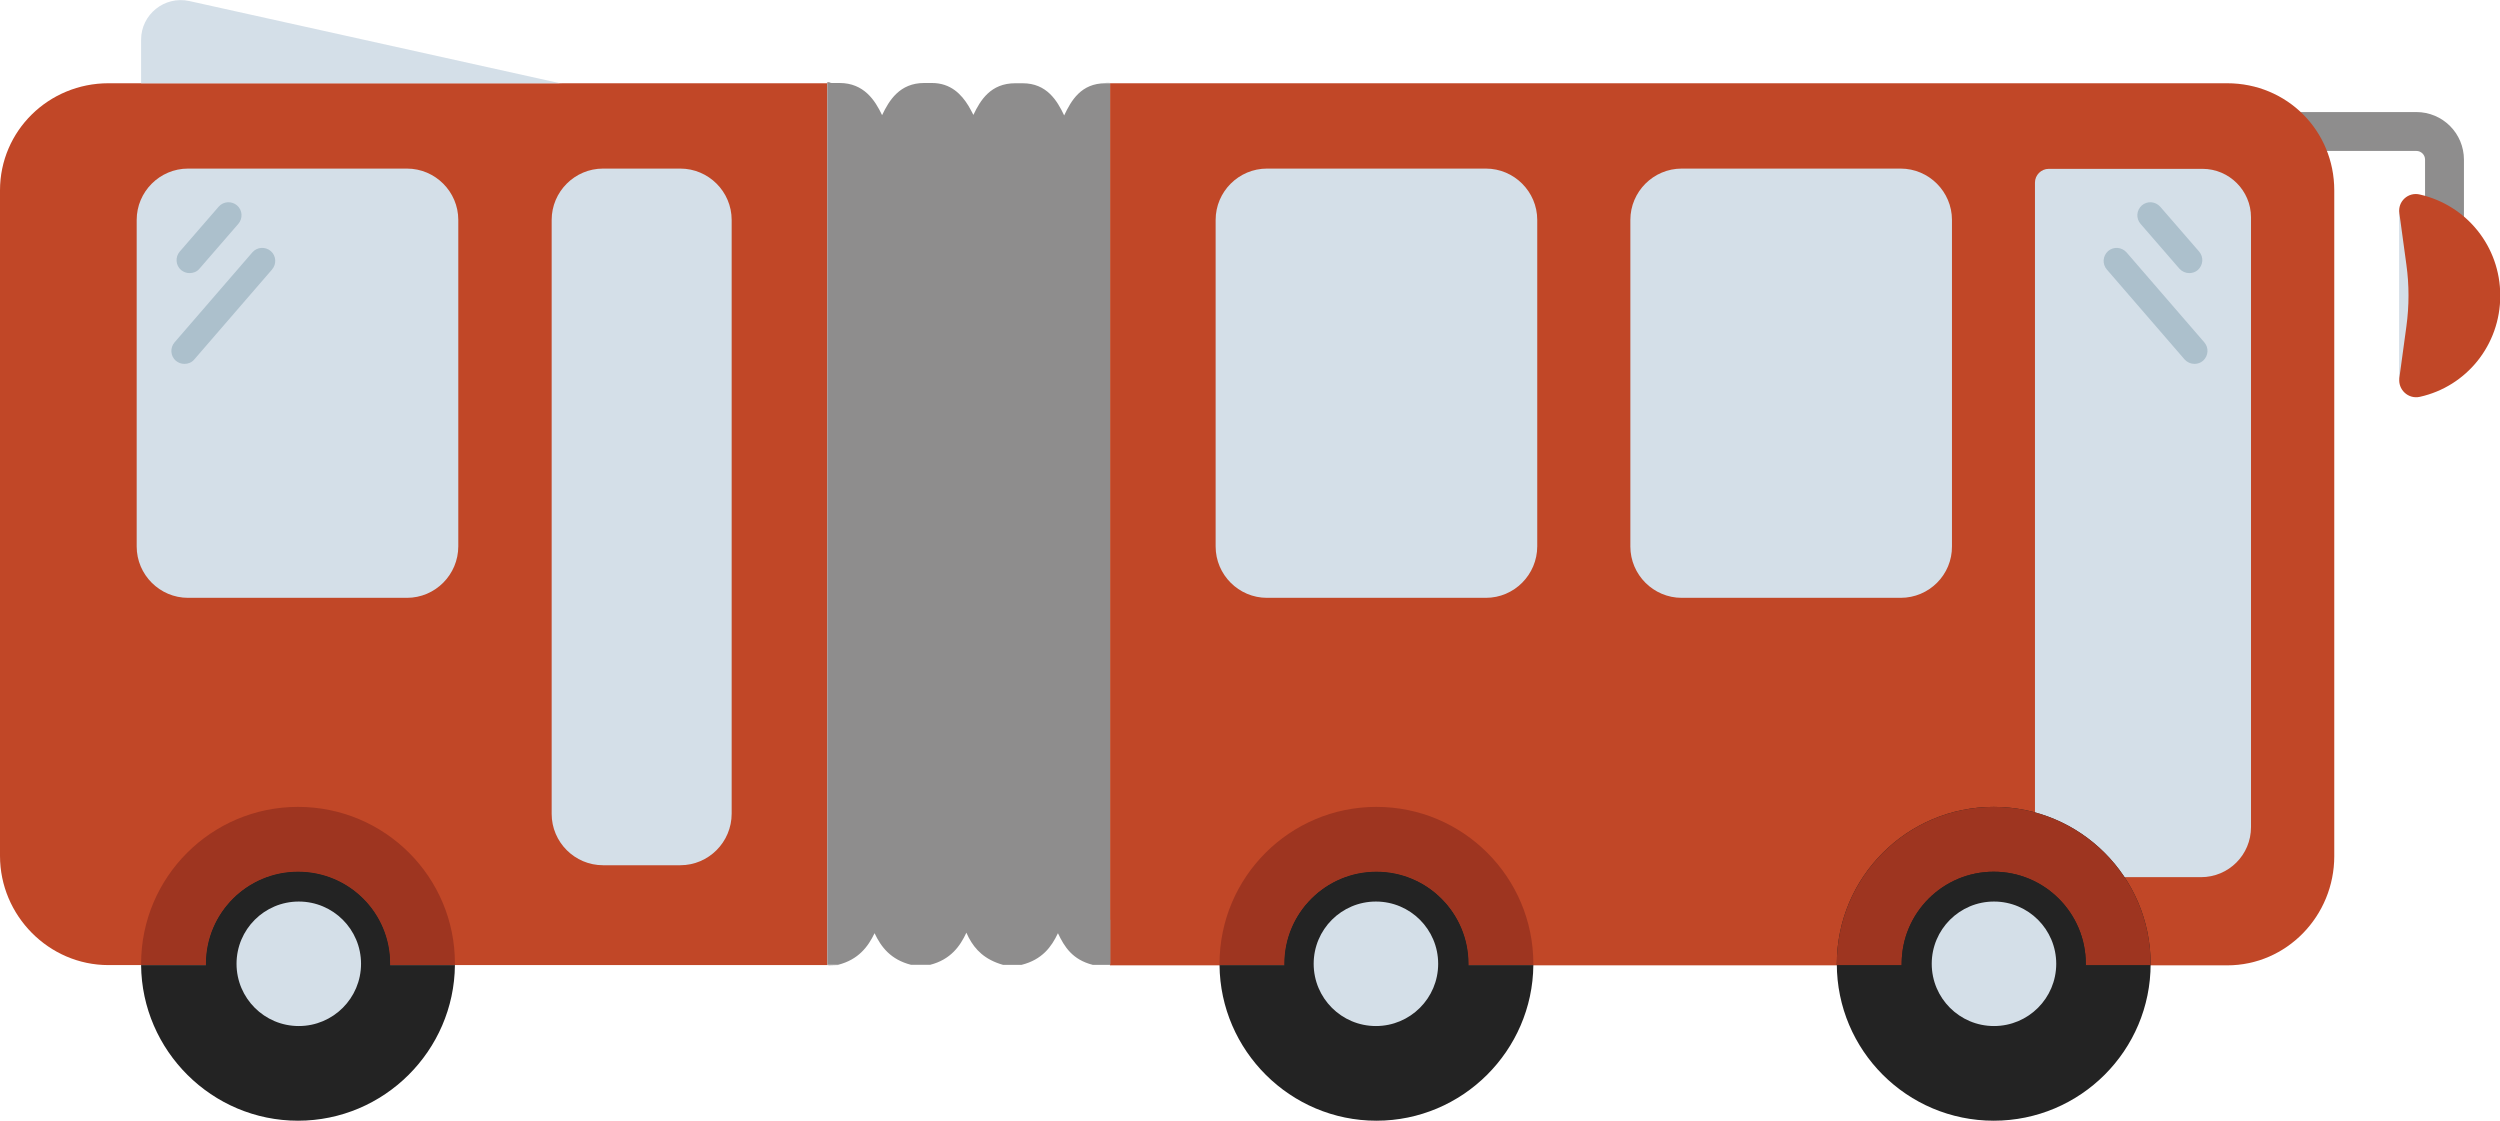 <?xml version="1.0" encoding="utf-8"?>
<!-- Generator: Adobe Illustrator 19.1.0, SVG Export Plug-In . SVG Version: 6.00 Build 0)  -->
<!DOCTYPE svg PUBLIC "-//W3C//DTD SVG 1.1//EN" "http://www.w3.org/Graphics/SVG/1.1/DTD/svg11.dtd">
<svg version="1.1" id="Layer_1" xmlns="http://www.w3.org/2000/svg" xmlns:xlink="http://www.w3.org/1999/xlink" x="0px" y="0px"
	 viewBox="0 0 963.9 432.1" style="enable-background:new 0 0 963.9 432.1;" xml:space="preserve">
<style type="text/css">
	.st0{fill:#0B7DAF;}
	.st1{fill:#FFFFFF;}
	.st2{fill:#474646;}
	.st3{fill:#D4DFE8;}
	.st4{fill:#ACC0CC;}
	.st5{fill:#8E8D8D;}
	.st6{fill:#C14727;}
	.st7{fill:#232323;}
	.st8{fill:#9E3520;}
</style>
<g>
	<path class="st5" d="M950,115.2h-15V61.5c0-1.8-1.5-3.3-3.3-3.3H858v-15h73.6c10.2,0,18.4,8.2,18.4,18.4V115.2z"/>
	<path class="st6" d="M320.7,32.1H41.8C18.8,32.1,0,50.4,0,73.4V330c0,23,18.8,42.1,41.8,42.1H319V31.9
		C320,31.8,320.1,32.1,320.7,32.1z"/>
	<path class="st6" d="M858.7,32.1H428v18V54v0.9v2.2v285.2v3.5v0.6v8.2v17.1c0,0,0,0.5-0.1,0.5h430.8c23,0,41.3-19.1,41.3-42.1V73.4
		C900,50.4,881.8,32.1,858.7,32.1z"/>
	<path class="st5" d="M428,31.7c0,0,0,0-0.4,0c-0.5,0-1,0-1.4,0.1L428,31.7L428,31.7z"/>
	<path class="st5" d="M322.3,32.1c-0.5,0-1.1,0.1-1.6,0.1h3C323.3,32.1,322.8,32.1,322.3,32.1z"/>
	<path class="st5" d="M428,354.6v-8.2v-0.6v-3.5V57.1v-2.2V54v-3.9v-18h-1.8c-9.4,0-13.2,6.7-15.9,12.4c-2.7-5.7-6.7-12.4-16-12.4
		h-2.9c-9.4,0-13.4,6.5-16.1,12.2c-0.6-1.2-1.2-2.3-1.9-3.5c-2.7-4.4-6.8-8.8-14.1-8.8h-3c-9.4,0-13.5,6.7-16.2,12.4
		c-2.7-5.7-7-12.4-16.4-12.4h-3c-0.6,0-0.7-0.3-1.7-0.3v340.3h4.1c7.9-2,11.6-7,14.1-12.2c2.5,5.3,6.2,10.2,14.1,12.2h7.3
		c7.9-2,11.6-7.2,14-12.4c0.3,0.6,0.6,1.3,0.9,1.9c2.5,4.7,6.2,8.5,13.2,10.5h7.2c7.9-2,11.5-6.9,14-12.2
		c2.5,5.3,5.6,10.2,13.4,12.2h6.7c0,0,0.1-0.5,0.1-0.5V354.6z"/>
	<path class="st3" d="M732.8,230.5h-84.4c-10.9,0-19.8-8.9-19.8-19.8V84.8c0-10.9,8.9-19.8,19.8-19.8h84.4
		c10.9,0,19.8,8.9,19.8,19.8v125.8C752.7,221.6,743.8,230.5,732.8,230.5z"/>
	<path class="st3" d="M572.9,230.5h-84.4c-10.9,0-19.8-8.9-19.8-19.8V84.8c0-10.9,8.9-19.8,19.8-19.8h84.4
		c10.9,0,19.8,8.9,19.8,19.8v125.8C592.7,221.6,583.8,230.5,572.9,230.5z"/>
	<path class="st3" d="M848.6,338.2h-58.7c-2.9,0-5.3-2.4-5.3-5.3V70.4c0-2.9,2.4-5.3,5.3-5.3h59.3c10.3,0,18.7,8.4,18.7,18.7v235.1
		C867.9,329.6,859.3,338.2,848.6,338.2z"/>
	<g>
		<rect x="925" y="81.1" class="st3" width="5" height="65"/>
		<path class="st6" d="M925.1,82.2l2.7,19.8c1.1,7.9,1.1,15.9,0,23.9l-2.7,19.8c-0.6,4.5,3.4,8.3,7.9,7.3c18-4,31-20,31-39
			s-13-34.9-31-39C928.5,73.9,924.4,77.7,925.1,82.2z"/>
	</g>
	<circle class="st7" cx="768.7" cy="371.6" r="60.5"/>
	<path class="st5" d="M319,372c0,0,0.4,0.2,0.5,0.2c1.3,0,2.5-0.1,3.6-0.1H319V372z"/>
	<path class="st7" d="M566.2,371.6c0-19.6-15.9-35.5-35.5-35.5s-35.5,15.9-35.5,35.5c0,0.2,0,0.5,0,0.5h-25c0.3,33,27.3,60,60.5,60
		s60.2-27,60.5-60h-25C566.2,372.1,566.2,371.8,566.2,371.6z"/>
	<path class="st8" d="M530.7,311.1c-33.4,0-60.5,27.1-60.5,60.5c0,0.2,0,0.5,0,0.5h25c0,0,0-0.3,0-0.5c0-19.6,15.9-35.5,35.5-35.5
		s35.5,15.9,35.5,35.5c0,0.2,0,0.5,0,0.5h25c0,0,0-0.3,0-0.5C591.2,338.2,564.1,311.1,530.7,311.1z"/>
	<path class="st7" d="M530.7,336.1c-19.6,0-35.5,15.9-35.5,35.5c0,0.2,0,0.5,0,0.5h71c0,0,0-0.3,0-0.5
		C566.2,352,550.3,336.1,530.7,336.1z"/>
	<path class="st3" d="M262.3,333.6h-29.8c-10.9,0-19.8-8.9-19.8-19.8V84.8c0-10.9,8.9-19.8,19.8-19.8h29.8
		c10.9,0,19.8,8.9,19.8,19.8v228.9C282.1,324.7,273.2,333.6,262.3,333.6z"/>
	<path class="st3" d="M156.9,230.5H72.5c-10.9,0-19.8-8.9-19.8-19.8V84.8c0-10.9,8.9-19.8,19.8-19.8h84.4c10.9,0,19.8,8.9,19.8,19.8
		v125.8C176.7,221.6,167.8,230.5,156.9,230.5z"/>
	<path class="st7" d="M150.5,371.6c0-19.6-15.9-35.5-35.5-35.5S79.4,352,79.4,371.6c0,0.2,0,0.5,0,0.5h-25c0.3,33,27.3,60,60.5,60
		s60.2-27,60.5-60h-25C150.5,372.1,150.5,371.8,150.5,371.6z"/>
	<path class="st8" d="M114.9,311.1c-33.4,0-60.5,27.1-60.5,60.5c0,0.2,0,0.5,0,0.5h25c0,0,0-0.3,0-0.5c0-19.6,15.9-35.5,35.5-35.5
		s35.5,15.9,35.5,35.5c0,0.2,0,0.5,0,0.5h25c0,0,0-0.3,0-0.5C175.5,338.2,148.4,311.1,114.9,311.1z"/>
	<path class="st7" d="M114.9,336.1c-19.6,0-35.5,15.9-35.5,35.5c0,0.2,0,0.5,0,0.5h71c0,0,0-0.3,0-0.5
		C150.5,352,134.6,336.1,114.9,336.1z"/>
	<path class="st8" d="M768.7,311.1c-33.4,0-60.5,27.1-60.5,60.5c0,0.2,0,0.5,0,0.5h25c0,0,0-0.3,0-0.5c0-19.6,15.9-35.5,35.5-35.5
		s35.5,15.9,35.5,35.5c0,0.2,0,0.5,0,0.5h25c0,0,0-0.3,0-0.5C829.2,338.2,802.1,311.1,768.7,311.1z"/>
	<path class="st7" d="M768.7,336.1c-19.6,0-35.5,15.9-35.5,35.5c0,0.2,0,0.5,0,0.5h71c0,0,0-0.3,0-0.5
		C804.2,352,788.3,336.1,768.7,336.1z"/>
	<g>
		<path class="st4" d="M71.1,140.3c-1.2,0-2.3-0.4-3.3-1.2c-2.1-1.8-2.3-5-0.5-7.1l30-34.7c1.8-2.1,5-2.3,7.1-0.5
			c2.1,1.8,2.3,5,0.5,7.1l-30,34.7C73.9,139.8,72.5,140.3,71.1,140.3z"/>
		<path class="st4" d="M73.1,105.3c-1.2,0-2.3-0.4-3.3-1.2c-2.1-1.8-2.3-5-0.5-7.1l15-17.3c1.8-2.1,5-2.3,7.1-0.5
			c2.1,1.8,2.3,5,0.5,7.1l-15,17.3C75.9,104.8,74.5,105.3,73.1,105.3z"/>
	</g>
	<g>
		<path class="st4" d="M846.1,140.3c-1.4,0-2.8-0.6-3.8-1.7l-30-34.7c-1.8-2.1-1.6-5.2,0.5-7.1c2.1-1.8,5.2-1.6,7.1,0.5l30,34.7
			c1.8,2.1,1.6,5.2-0.5,7.1C848.5,139.9,847.3,140.3,846.1,140.3z"/>
		<path class="st4" d="M844.1,105.3c-1.4,0-2.8-0.6-3.8-1.7l-15-17.3c-1.8-2.1-1.6-5.2,0.5-7.1c2.1-1.8,5.2-1.6,7.1,0.5l15,17.3
			c1.8,2.1,1.6,5.2-0.5,7.1C846.5,104.9,845.3,105.3,844.1,105.3z"/>
	</g>
	<path class="st3" d="M216.4,32.2L73,0.4c-9.6-2.1-18.6,5.2-18.6,14.9v16.8H216.4z"/>
	<circle class="st3" cx="115.2" cy="371.6" r="24"/>
	<circle class="st3" cx="530.5" cy="371.6" r="24"/>
	<circle class="st3" cx="768.8" cy="371.6" r="24"/>
</g>
</svg>
